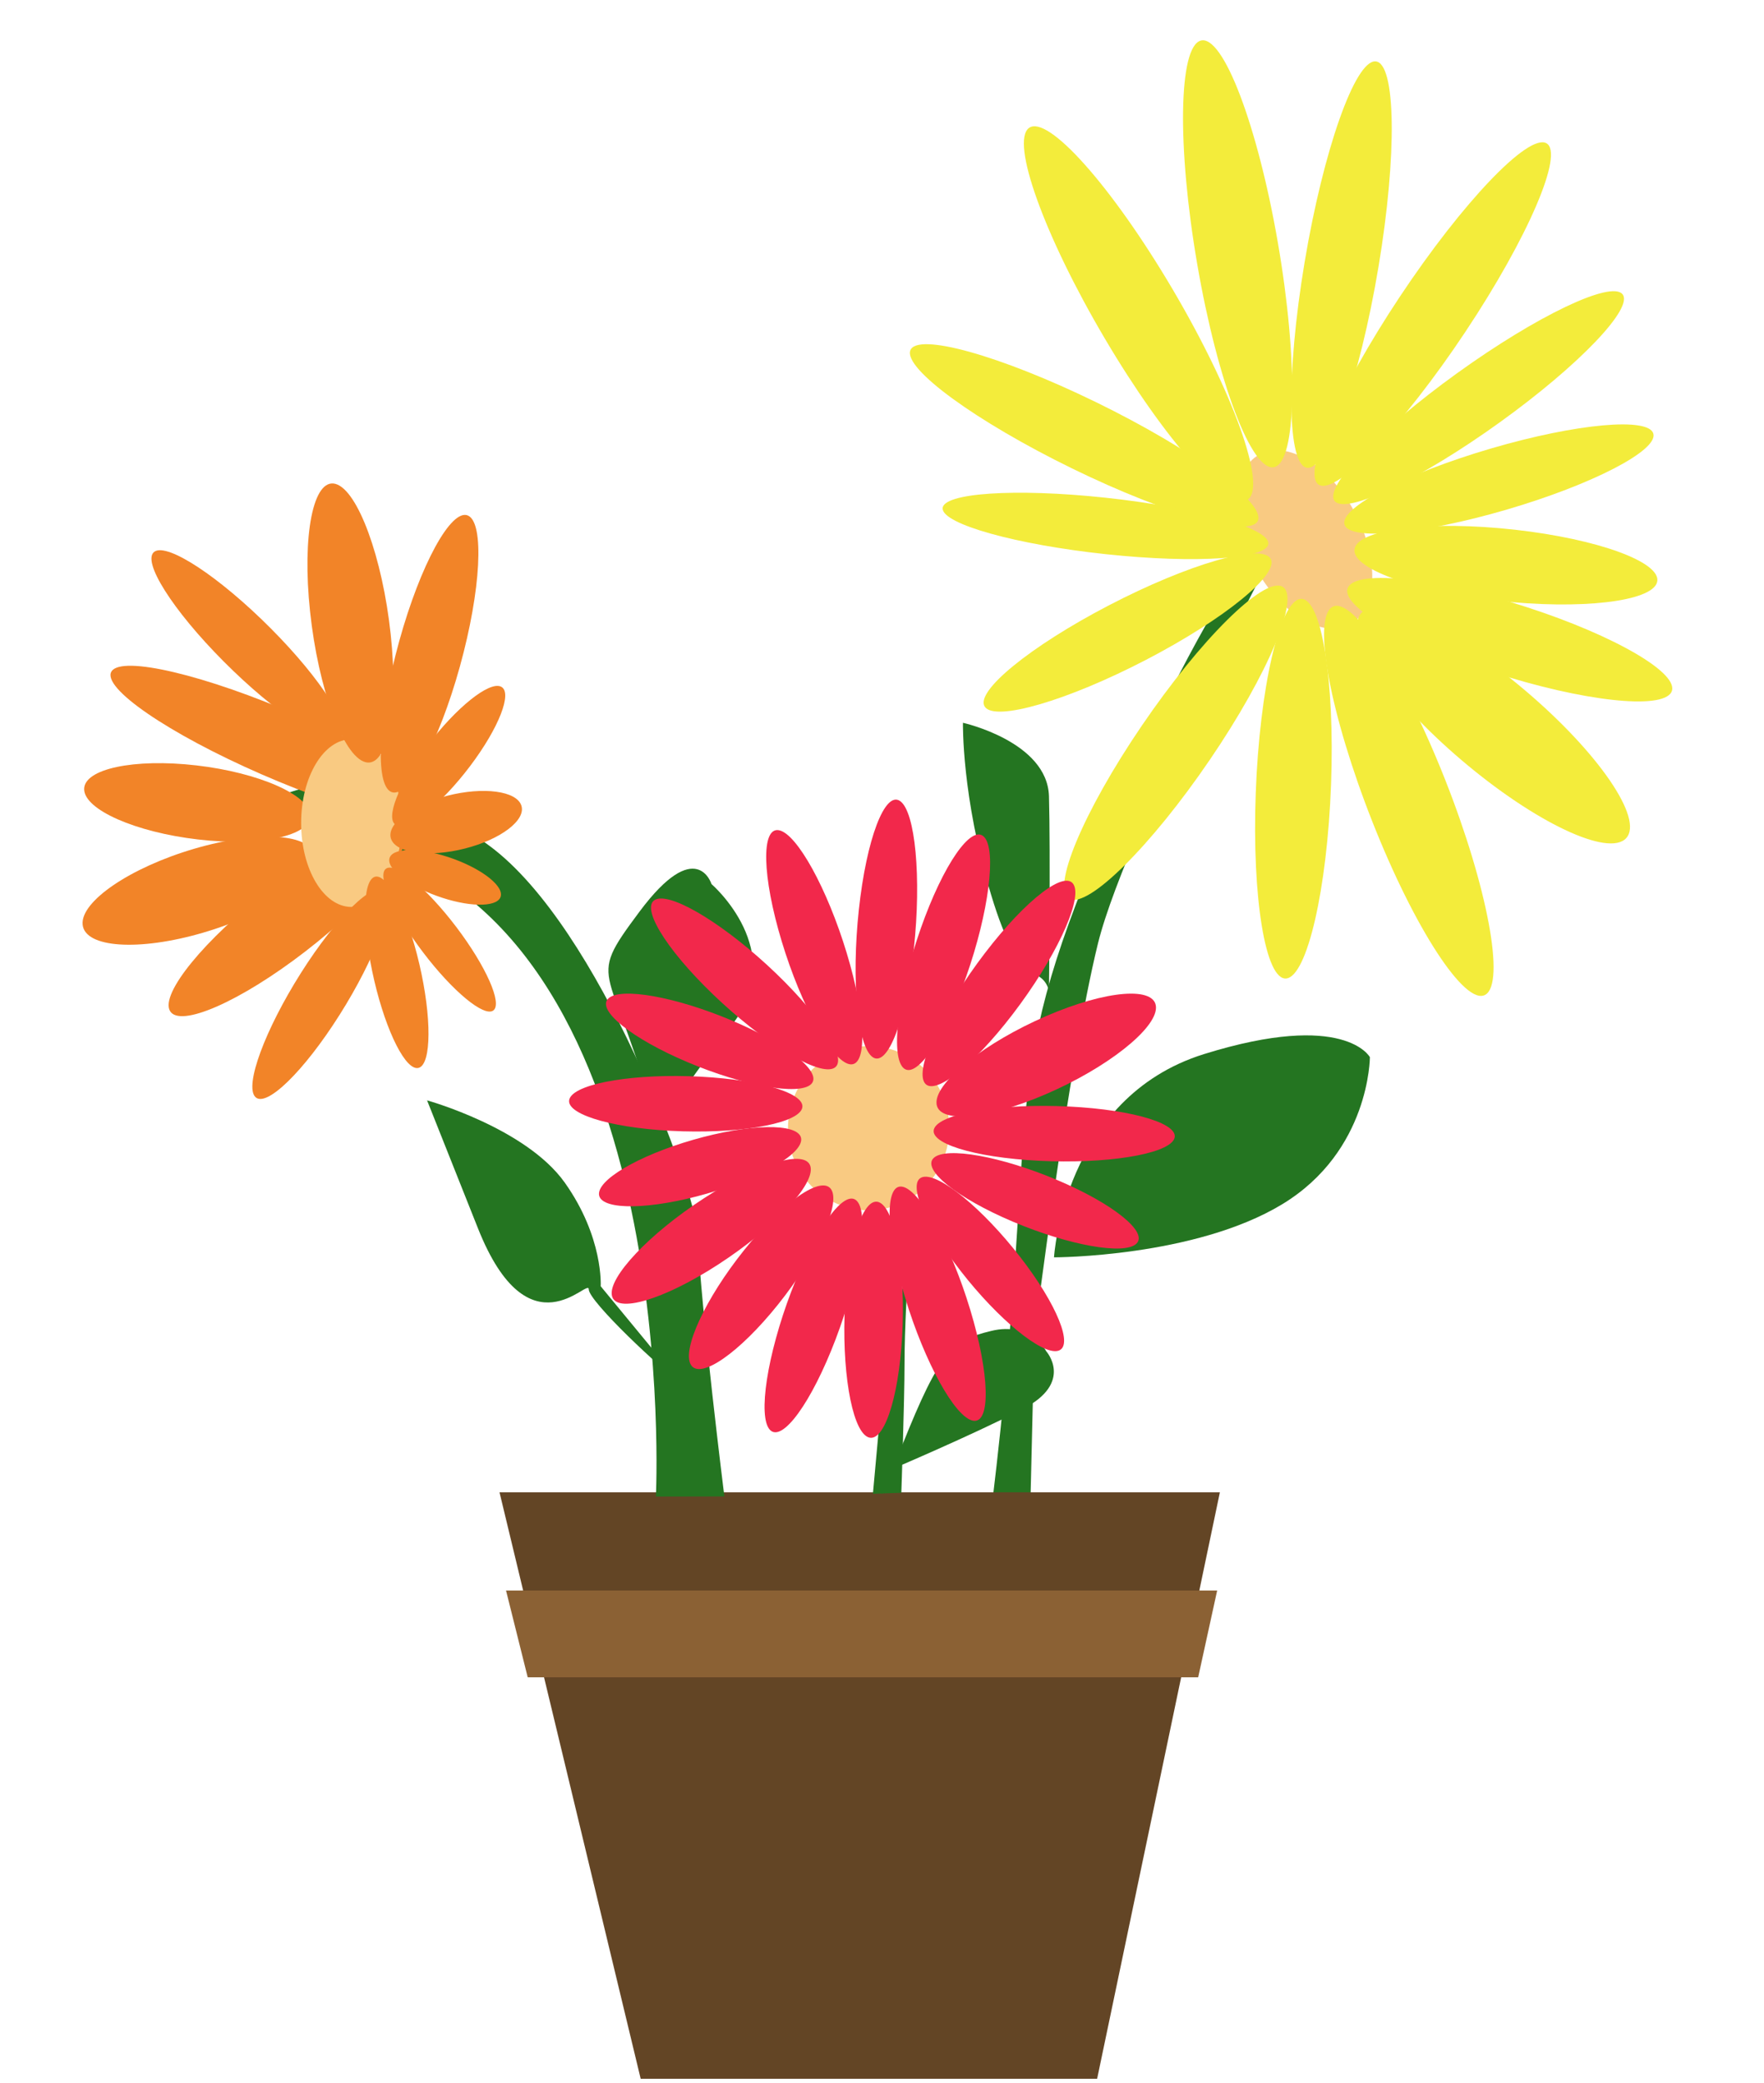 <?xml version="1.0" encoding="UTF-8" standalone="no"?>
<!-- Created with Inkscape (http://www.inkscape.org/) -->

<svg
   width="282"
   height="333"
   viewBox="0 0 74.613 88.106"
   version="1.1"
   id="svg1"
   inkscape:version="1.4 (86a8ad7, 2024-10-11)"
   sodipodi:docname="flowers-on-shelf-1.svg"
   xmlns:inkscape="http://www.inkscape.org/namespaces/inkscape"
   xmlns:sodipodi="http://sodipodi.sourceforge.net/DTD/sodipodi-0.dtd"
   xmlns="http://www.w3.org/2000/svg"
   xmlns:svg="http://www.w3.org/2000/svg">
  <sodipodi:namedview
     id="namedview1"
     pagecolor="#ffffff"
     bordercolor="#000000"
     borderopacity="0.25"
     inkscape:showpageshadow="2"
     inkscape:pageopacity="0.0"
     inkscape:pagecheckerboard="0"
     inkscape:deskcolor="#d1d1d1"
     inkscape:document-units="mm"
     inkscape:zoom="1"
     inkscape:cx="152.5"
     inkscape:cy="215.5"
     inkscape:window-width="1920"
     inkscape:window-height="1001"
     inkscape:window-x="-9"
     inkscape:window-y="-9"
     inkscape:window-maximized="1"
     inkscape:current-layer="layer6"
     showgrid="false" />
  <defs
     id="defs1" />
  <g
     inkscape:label="Layer 1"
     inkscape:groupmode="layer"
     id="layer1" />
  <g
     inkscape:groupmode="layer"
     id="layer7"
     inkscape:label="flower_">
    <path
       style="fill:#247521;fill-opacity:1;stroke:none;stroke-width:0.511;stroke-opacity:1"
       d="m 41.963,63.605 c 2.149,-17.861 0,-17.496 5.193,-29.343 5.193,-11.847 8.237,-13.851 8.237,-13.851 0,0 -7.7,14.398 -8.954,19.501 -1.253,5.103 -2.686,16.585 -2.686,16.585 l -0.179,7.472 z"
       id="path55" />
    <ellipse
       style="display:inline;fill:#f9ca82;fill-opacity:1;stroke-width:0.513"
       id="path3-8"
       cx="37.727"
       cy="46.848"
       rx="2.406"
       ry="4.072"
       transform="matrix(0.873,-0.488,0.475,0.88,0,0)" />
    <ellipse
       style="display:inline;fill:#f3ec3b;fill-opacity:1;stroke-width:0.523"
       id="path4-8"
       cx="49.961"
       cy="24.036"
       rx="1.765"
       ry="9.157"
       transform="matrix(0.966,-0.259,0.17,0.985,0,0)" />
    <ellipse
       style="display:inline;fill:#f3ec3b;fill-opacity:1;stroke-width:0.515"
       id="ellipse4-2"
       cx="43.462"
       cy="59.695"
       rx="1.777"
       ry="8.819"
       transform="matrix(0.867,-0.498,0.367,0.93,0,0)" />
    <ellipse
       style="display:inline;fill:#f3ec3b;fill-opacity:1;stroke-width:0.467"
       id="ellipse5-4"
       cx="56.578"
       cy="39.848"
       rx="1.604"
       ry="8.035"
       transform="matrix(0.993,-0.114,-0.037,0.999,0,0)" />
    <ellipse
       style="display:inline;fill:#f3ec3b;fill-opacity:1;stroke-width:0.466"
       id="ellipse6-5"
       cx="59.301"
       cy="5.933"
       rx="1.609"
       ry="7.99"
       transform="matrix(0.895,0.447,-0.563,0.827,0,0)" />
    <ellipse
       style="display:inline;fill:#f3ec3b;fill-opacity:1;stroke-width:0.401"
       id="ellipse7-5"
       cx="46.038"
       cy="-24.756"
       rx="1.394"
       ry="6.809"
       transform="matrix(0.559,0.829,-0.887,0.461,0,0)" />
    <ellipse
       style="display:inline;fill:#f3ec3b;fill-opacity:1;stroke-width:0.523"
       id="ellipse8-1"
       cx="34.928"
       cy="39.38"
       rx="1.774"
       ry="9.12"
       transform="matrix(0.806,-0.591,0.508,0.861,0,0)" />
    <ellipse
       style="display:inline;fill:#f3ec3b;fill-opacity:1;stroke-width:0.454"
       id="ellipse9-7"
       cx="3.596"
       cy="49.654"
       rx="1.49"
       ry="8.181"
       transform="matrix(0.339,-0.941,0.899,0.439,0,0)" />
    <ellipse
       style="display:inline;fill:#f3ec3b;fill-opacity:1;stroke-width:0.375"
       id="ellipse10-1"
       cx="-17.293"
       cy="46.712"
       rx="1.196"
       ry="6.931"
       transform="matrix(-0.019,-1,0.994,0.106,0,0)" />
    <ellipse
       style="display:inline;fill:#f3ec3b;fill-opacity:1;stroke-width:0.48"
       id="ellipse11-1"
       cx="58.101"
       cy="7.52"
       rx="1.565"
       ry="8.718"
       transform="matrix(0.998,0.065,-0.165,0.986,0,0)" />
    <ellipse
       style="display:inline;fill:#f3ec3b;fill-opacity:1;stroke-width:0.48"
       id="ellipse12-5"
       cx="58.013"
       cy="-17.343"
       rx="1.571"
       ry="8.675"
       transform="matrix(0.879,0.478,-0.554,0.833,0,0)" />
    <ellipse
       style="display:inline;fill:#f3ec3b;fill-opacity:1;stroke-width:0.418"
       id="ellipse13-2"
       cx="50.384"
       cy="-36.424"
       rx="1.376"
       ry="7.5"
       transform="matrix(0.655,0.756,-0.811,0.584,0,0)" />
    <ellipse
       style="display:inline;fill:#f3ec3b;fill-opacity:1;stroke-width:0.392"
       id="ellipse14-7"
       cx="37.285"
       cy="-56.604"
       rx="1.335"
       ry="6.807"
       transform="matrix(0.243,0.97,-0.96,0.281,0,0)" />
    <ellipse
       style="display:inline;fill:#f3ec3b;fill-opacity:1;stroke-width:0.41"
       id="ellipse15-6"
       cx="16.853"
       cy="-68.234"
       rx="1.548"
       ry="6.435"
       transform="matrix(-0.245,0.969,-0.994,-0.111,0,0)" />
    <ellipse
       style="display:inline;fill:#f3ec3b;fill-opacity:1;stroke-width:0.434"
       id="ellipse16-1"
       cx="6.141"
       cy="-70.08"
       rx="1.551"
       ry="7.191"
       transform="matrix(-0.454,0.891,-0.951,-0.308,0,0)" />
    <ellipse
       style="display:inline;fill:#f3ec3b;fill-opacity:1;stroke-width:0.498"
       id="ellipse17-4"
       cx="-17.506"
       cy="-67.43"
       rx="1.995"
       ry="7.355"
       transform="matrix(-0.674,0.739,-0.762,-0.647,0,0)" />
  </g>
  <g
     inkscape:groupmode="layer"
     id="layer3"
     inkscape:label="flower_yellow"
     transform="matrix(1.298,0,0,1.298,-18.1,-45.964)"
     style="display:none">
    <path
       style="fill:#2f6524;fill-opacity:1;stroke-width:0.265"
       d="m 47.831,100.185 c 1.334,-0.534 0.586,-10.128 12.237,-27.002 l 5.804,-8.406 c 0,0 -3.002,6.004 -5.003,9.206 -2.001,3.202 -5.995,9.655 -8.315,15.733 -2.311,6.055 -2.988,11.002 -2.988,11.002 z"
       id="path2"
       sodipodi:nodetypes="cscsscc" />
    <ellipse
       style="fill:#f9ca82;fill-opacity:1;stroke-width:0.34"
       id="path3"
       cx="1.438"
       cy="92.741"
       rx="1.604"
       ry="2.689"
       transform="rotate(-43.789)" />
    <ellipse
       style="fill:#f3ec3b;fill-opacity:1;stroke-width:0.347"
       id="path4"
       cx="30.885"
       cy="81.756"
       rx="1.18"
       ry="6.025"
       transform="matrix(0.868,-0.497,0.422,0.907,0,0)" />
    <ellipse
       style="fill:#f3ec3b;fill-opacity:1;stroke-width:0.341"
       id="ellipse4"
       cx="12.7"
       cy="101.432"
       rx="1.184"
       ry="5.813"
       transform="matrix(0.714,-0.7,0.6,0.8,0,0)" />
    <ellipse
       style="fill:#f3ec3b;fill-opacity:1;stroke-width:0.31"
       id="ellipse5"
       cx="49.401"
       cy="93.137"
       rx="1.073"
       ry="5.284"
       transform="matrix(0.931,-0.366,0.223,0.975,0,0)" />
    <ellipse
       style="fill:#f3ec3b;fill-opacity:1;stroke-width:0.31"
       id="ellipse6"
       cx="84.784"
       cy="59.482"
       rx="1.073"
       ry="5.284"
       transform="matrix(0.981,0.193,-0.337,0.941,0,0)" />
    <ellipse
       style="fill:#f3ec3b;fill-opacity:1;stroke-width:0.266"
       id="ellipse7"
       cx="93.477"
       cy="13.457"
       rx="0.922"
       ry="4.541"
       transform="matrix(0.76,0.65,-0.743,0.67,0,0)" />
    <ellipse
       style="fill:#f3ec3b;fill-opacity:1;stroke-width:0.347"
       id="ellipse8"
       cx="-2.899"
       cy="84.689"
       rx="1.18"
       ry="6.025"
       transform="matrix(0.632,-0.775,0.719,0.695,0,0)" />
    <ellipse
       style="fill:#f3ec3b;fill-opacity:1;stroke-width:0.301"
       id="ellipse9"
       cx="-53.132"
       cy="64.25"
       rx="0.982"
       ry="5.457"
       transform="matrix(0.089,-0.996,0.983,0.185,0,0)" />
    <ellipse
       style="fill:#f3ec3b;fill-opacity:1;stroke-width:0.248"
       id="ellipse10"
       cx="-76.166"
       cy="39.003"
       rx="0.787"
       ry="4.638"
       transform="matrix(-0.278,-0.961,0.988,-0.157,0,0)" />
    <ellipse
       style="fill:#f3ec3b;fill-opacity:1;stroke-width:0.319"
       id="ellipse11"
       cx="58.83"
       cy="70.189"
       rx="1.047"
       ry="5.736"
       transform="matrix(0.98,-0.197,0.094,0.996,0,0)" />
    <ellipse
       style="fill:#f3ec3b;fill-opacity:1;stroke-width:0.319"
       id="ellipse12"
       cx="83.131"
       cy="42.447"
       rx="1.047"
       ry="5.736"
       transform="matrix(0.974,0.227,-0.327,0.945,0,0)" />
    <ellipse
       style="fill:#f3ec3b;fill-opacity:1;stroke-width:0.277"
       id="ellipse13"
       cx="92.455"
       cy="12.645"
       rx="0.912"
       ry="4.99"
       transform="matrix(0.833,0.553,-0.639,0.769,0,0)" />
    <ellipse
       style="fill:#f3ec3b;fill-opacity:1;stroke-width:0.26"
       id="ellipse14"
       cx="90.089"
       cy="-30.335"
       rx="0.879"
       ry="4.55"
       transform="matrix(0.489,0.872,-0.857,0.516,0,0)" />
    <ellipse
       style="fill:#f3ec3b;fill-opacity:1;stroke-width:0.272"
       id="ellipse15"
       cx="75.964"
       cy="-70.979"
       rx="1.019"
       ry="4.306"
       transform="matrix(0.01,1,-0.988,0.152,0,0)" />
    <ellipse
       style="fill:#f3ec3b;fill-opacity:1;stroke-width:0.288"
       id="ellipse16"
       cx="64.692"
       cy="-85.547"
       rx="1.024"
       ry="4.805"
       transform="matrix(-0.215,0.977,-0.999,-0.047,0,0)" />
    <ellipse
       style="fill:#f3ec3b;fill-opacity:1;stroke-width:0.331"
       id="ellipse17"
       cx="33.07"
       cy="-96.099"
       rx="1.322"
       ry="4.887"
       transform="matrix(-0.468,0.884,-0.908,-0.42,0,0)" />
    <path
       style="fill:#2f6524;fill-opacity:1;stroke-width:0.346"
       d="m 58.69,87.335 c 0.361,-1.249 1.168,-1.7 3.823,-1.331 2.655,0.368 5.015,4.376 5.015,4.376 0,0 -4.137,1.9 -5.433,1.792 -1.296,-0.107 -3.327,-2.425 -3.398,-3.194 -0.071,-0.77 -0.098,-1.327 -0.098,-1.327 z"
       id="path18"
       sodipodi:nodetypes="sscsccs" />
    <path
       style="fill:#2f6524;fill-opacity:1;stroke-width:0.345"
       d="m 51.857,90.302 c 1.097,-1.89 4.48,-2.65 5.945,-2.951 1.41,-0.29 3.409,0.912 3.409,0.912 l -0.183,0.305 c 0,0 -2.561,-0.665 -4.634,-0.116 -1.997,0.751 -4.067,1.856 -5.024,3.985 z"
       id="path19"
       sodipodi:nodetypes="csccscc" />
    <path
       style="fill:#2f6524;fill-opacity:1;stroke-width:0.204"
       d="m 53.405,85.424 c 0.561,-1.682 0.713,-4.791 0.561,-6.421 -0.153,-1.631 -0.968,-4.485 -0.968,-4.485 l 0.561,-0.459 c 0,0 0.051,1.376 0.204,2.09 0.153,0.714 0.612,1.631 0.663,3.007 0.051,1.376 0,4.077 0,4.077 v 0.663 z"
       id="path32" />
    <path
       style="fill:#2f6524;fill-opacity:1;stroke-width:0.204"
       d="m 53.167,75.445 c 0,0 -4.281,-0.102 -3.466,-4.994 0.815,-4.893 0.51,-7.543 0.51,-7.543 0,0 2.548,3.16 3.771,5.096 1.223,1.937 2.242,3.466 1.427,4.994 -0.815,1.529 -2.242,2.446 -2.242,2.446 z"
       id="path21" />
    <path
       style="fill:#2f6524;fill-opacity:1;stroke-width:0.243"
       d="m 41.566,76.282 c 0,0 -3.696,3.531 -7.143,-1.284 -3.446,-4.815 -5.944,-6.791 -5.944,-6.791 0,0 4.819,0.511 7.487,1.111 2.668,0.6 4.819,1.028 5.424,3.006 0.604,1.978 0.176,3.958 0.176,3.958 z"
       id="path49" />
    <path
       style="fill:#2f6524;fill-opacity:1;stroke-width:0.364"
       d="m 37.082,91.499 c 0.145,-1.364 -0.463,-2.125 -3.201,-2.823 -2.738,-0.699 -6.64,2.274 -6.64,2.274 0,0 3.282,3.503 4.589,3.915 1.308,0.411 4.214,-1.041 4.59,-1.764 0.376,-0.723 0.625,-1.257 0.625,-1.257 z"
       id="path74"
       sodipodi:nodetypes="sscsccs" />
    <path
       style="fill:#2f6524;fill-opacity:1;stroke-width:0.204"
       d="m 40.103,97.757 c 0.102,-1.631 0.612,-7.033 0.612,-7.033 l 0.306,5.81 -0.408,2.14 z"
       id="path75" />
  </g>
  <g
     inkscape:groupmode="layer"
     id="layer4"
     inkscape:label="flower_red"
     style="display:none">
    <path
       style="fill:#2f6524;fill-opacity:1;stroke-width:0.321"
       d="m 37.704,82.915 c 0,-3.944 0.03,-10.712 1.292,-20.089 3.331,-24.755 -0.006,-31.814 -0.992,-38.082 -0.793,-5.038 2.185,5.941 2.185,6.467 0,0.526 1.906,8.101 1.59,17.549 -0.323,9.664 -0.793,11.999 -1.224,15.09 -0.416,2.988 -0.366,6.008 -1.161,13.238 -0.795,7.23 0.427,5.786 0.427,5.786 z"
       id="path5"
       sodipodi:nodetypes="csssssscc" />
    <ellipse
       style="fill:#cc1d0e;fill-opacity:1;stroke-width:0.218"
       id="path33"
       cx="44.154"
       cy="-1.719"
       rx="2.215"
       ry="10.481"
       transform="matrix(0.955,0.296,-0.33,0.944,0,0)" />
    <ellipse
       style="fill:#f3e251;fill-opacity:1;stroke-width:0.265"
       id="path34"
       cx="19.904"
       cy="39.479"
       rx="5.159"
       ry="2.117"
       transform="rotate(-31.298)" />
    <ellipse
       style="fill:#cc1d0e;fill-opacity:1;stroke-width:0.218"
       id="ellipse34"
       cx="43.666"
       cy="-23.917"
       rx="2.215"
       ry="10.481"
       transform="matrix(0.715,0.7,-0.725,0.689,0,0)" />
    <ellipse
       style="fill:#cc1d0e;fill-opacity:1;stroke-width:0.218"
       id="ellipse35"
       cx="42.15"
       cy="4.784"
       rx="2.215"
       ry="10.481"
       transform="matrix(0.715,0.7,-0.725,0.689,0,0)" />
    <ellipse
       style="fill:#cc1d0e;fill-opacity:1;stroke-width:0.207"
       id="ellipse36"
       cx="38.511"
       cy="10.524"
       rx="2.214"
       ry="9.454"
       transform="matrix(0.999,0.037,-0.058,0.998,0,0)" />
    <ellipse
       style="fill:#cc1d0e;fill-opacity:1;stroke-width:0.196"
       id="ellipse37"
       cx="44.629"
       cy="12.082"
       rx="1.99"
       ry="9.52"
       transform="matrix(0.85,0.527,-0.538,0.843,0,0)" />
    <ellipse
       style="fill:#cc1d0e;fill-opacity:1;stroke-width:0.19"
       id="ellipse38"
       cx="41.779"
       cy="27.344"
       rx="1.986"
       ry="8.877"
       transform="matrix(0.988,0.153,-0.19,0.982,0,0)" />
    <ellipse
       style="fill:#cc1d0e;fill-opacity:1;stroke-width:0.209"
       id="ellipse39"
       cx="36.024"
       cy="-38.778"
       rx="2.138"
       ry="10.002"
       transform="matrix(0.393,0.92,-0.929,0.37,0,0)" />
    <ellipse
       style="fill:#cc1d0e;fill-opacity:1;stroke-width:0.173"
       id="ellipse40"
       cx="35.872"
       cy="37.982"
       rx="1.816"
       ry="8.124"
       transform="matrix(0.989,-0.145,0.108,0.994,0,0)" />
    <ellipse
       style="fill:#cc1d0e;fill-opacity:1;stroke-width:0.209"
       id="ellipse41"
       cx="24.972"
       cy="-48.332"
       rx="2.138"
       ry="10.002"
       transform="matrix(0.068,0.998,-0.999,0.043,0,0)" />
    <ellipse
       style="fill:#cc1d0e;fill-opacity:1;stroke-width:0.162"
       id="ellipse42"
       cx="18.652"
       cy="49.751"
       rx="1.699"
       ry="7.554"
       transform="matrix(0.815,-0.579,0.562,0.827,0,0)" />
    <ellipse
       style="fill:#cc1d0e;fill-opacity:1;stroke-width:0.19"
       id="ellipse43"
       cx="-2.693"
       cy="54.504"
       rx="2.029"
       ry="8.732"
       transform="matrix(0.375,-0.927,0.887,0.462,0,0)" />
    <ellipse
       style="fill:#cc1d0e;fill-opacity:1;stroke-width:0.191"
       id="ellipse44"
       cx="33.831"
       cy="-14.818"
       rx="1.89"
       ry="9.457"
       transform="matrix(0.341,0.94,-0.963,0.269,0,0)" />
    <ellipse
       style="fill:#cc1d0e;fill-opacity:1;stroke-width:0.177"
       id="ellipse45"
       cx="23.144"
       cy="-24.565"
       rx="1.751"
       ry="8.802"
       transform="matrix(0.05,0.999,-1,-0.026,0,0)" />
    <ellipse
       style="fill:#cc1d0e;fill-opacity:1;stroke-width:0.189"
       id="ellipse46"
       cx="24.818"
       cy="27.781"
       rx="1.983"
       ry="8.798"
       transform="matrix(0.886,-0.464,0.402,0.916,0,0)" />
    <ellipse
       style="fill:#cc1d0e;fill-opacity:1;stroke-width:0.149"
       id="ellipse47"
       cx="7.304"
       cy="-33.125"
       rx="1.538"
       ry="7.109"
       transform="matrix(-0.276,0.961,-0.911,-0.413,0,0)" />
    <ellipse
       style="fill:#cc1d0e;fill-opacity:1;stroke-width:0.166"
       id="ellipse48"
       cx="9.976"
       cy="33.284"
       rx="1.745"
       ry="7.722"
       transform="matrix(0.72,-0.694,0.687,0.726,0,0)" />
    <path
       style="fill:#2f6524;fill-opacity:1;stroke-width:0.216"
       d="m 39.989,63.378 c -0.423,-1.491 1.499,-2.12 -2.097,-7.007 -3.596,-4.886 -4.442,-5.052 -4.442,-5.052 0,0 2.397,1.491 3.244,2.485 0.846,0.994 2.75,3.396 3.173,4.058 0.423,0.663 0.687,4.108 0.687,4.108 z"
       id="path48"
       sodipodi:nodetypes="cccsscc" />
    <path
       style="fill:#2f6524;fill-opacity:1;stroke-width:0.265"
       d="m 39.314,75.649 c 0.066,-1.455 5.616,-8.693 5.616,-8.693 l -1.984,4.101 -3.698,6.311 z"
       id="path50"
       sodipodi:nodetypes="ccccc" />
    <path
       style="fill:#2f6524;fill-opacity:1;stroke-width:0.265"
       d="m 43.64,69.123 c -0.529,-2.381 0.794,-6.615 2.381,-7.408 1.587,-0.794 5.556,-1.72 4.763,-1.257 -0.794,0.463 -0.992,3.175 -2.447,5.556 -1.455,2.381 -4.696,3.109 -4.696,3.109 z"
       id="path51" />
    <path
       style="fill:#2f6524;fill-opacity:1;stroke-width:0.224"
       d="m 34.311,74.448 c 1.761,-1.084 3.556,-4.388 3.102,-5.823 -0.454,-1.435 -2.234,-4.396 -2.047,-3.64 0.187,0.756 -1.346,2.478 -1.936,4.77 -0.59,2.291 0.881,4.693 0.881,4.693 z"
       id="path76" />
  </g>
  <g
     inkscape:groupmode="layer"
     id="layer5"
     inkscape:label="flower_purple"
     style="display:none">
    <path
       style="fill:#2f6524;fill-opacity:1;stroke-width:0.265"
       d="m 17.867,54.302 c 0,0 11.038,4.537 13.283,11.74 2.245,7.203 3.835,16.932 3.835,16.932 0,0 0.281,0.842 -0.281,0.935 -0.561,0.093 -0.987,-0.681 -1.086,-1.243 -0.099,-0.562 -0.397,0.099 -0.959,-4.068 -0.562,-4.167 -1.062,-5.627 -1.505,-7.276 -0.298,-1.108 -0.637,-3.584 -2.084,-6.615 -1.264,-2.649 -3.311,-4.194 -6.069,-6.427 -2.292,-1.855 -5.135,-3.978 -5.135,-3.978 z"
       id="path72"
       sodipodi:nodetypes="csccsssssc" />
    <ellipse
       style="fill:#f3e251;fill-opacity:1;stroke-width:0.287"
       id="path53"
       cx="-7.312"
       cy="58.931"
       rx="2.051"
       ry="3.506"
       transform="rotate(-21.801)" />
    <ellipse
       style="fill:#c98dc0;fill-opacity:1;stroke-width:0.234"
       id="path54"
       cx="-4.424"
       cy="49.367"
       rx="1.515"
       ry="7.305"
       transform="matrix(0.945,-0.326,0.318,0.948,0,0)" />
    <ellipse
       style="fill:#c98dc0;fill-opacity:1;stroke-width:0.19"
       id="ellipse54"
       cx="-6.814"
       cy="66.788"
       rx="1.207"
       ry="6.049"
       transform="matrix(0.913,-0.408,0.364,0.931,0,0)" />
    <ellipse
       style="fill:#c98dc0;fill-opacity:1;stroke-width:0.222"
       id="ellipse55"
       cx="12.116"
       cy="49.397"
       rx="1.514"
       ry="6.545"
       transform="matrix(0.999,-0.049,0.051,0.999,0,0)" />
    <ellipse
       style="fill:#c98dc0;fill-opacity:1;stroke-width:0.187"
       id="ellipse56"
       cx="28.483"
       cy="42.832"
       rx="1.215"
       ry="5.785"
       transform="matrix(0.955,0.296,-0.238,0.971,0,0)" />
    <ellipse
       style="fill:#c98dc0;fill-opacity:1;stroke-width:0.155"
       id="ellipse57"
       cx="40.156"
       cy="35.021"
       rx="1.006"
       ry="4.834"
       transform="matrix(0.855,0.518,-0.452,0.892,0,0)" />
    <ellipse
       style="fill:#c98dc0;fill-opacity:1;stroke-width:0.149"
       id="ellipse58"
       cx="54.396"
       cy="7.004"
       rx="1.011"
       ry="4.435"
       transform="matrix(0.456,0.89,-0.701,0.713,0,0)" />
    <ellipse
       style="fill:#c98dc0;fill-opacity:1;stroke-width:0.16"
       id="ellipse59"
       cx="62.07"
       cy="-20.076"
       rx="1.101"
       ry="4.67"
       transform="matrix(0.035,0.999,-0.932,0.362,0,0)" />
    <ellipse
       style="fill:#c98dc0;fill-opacity:1;stroke-width:0.167"
       id="ellipse60"
       cx="-21.203"
       cy="60.15"
       rx="1.052"
       ry="5.367"
       transform="matrix(0.725,-0.689,0.582,0.813,0,0)" />
    <ellipse
       style="fill:#c98dc0;fill-opacity:1;stroke-width:0.159"
       id="ellipse61"
       cx="-40.428"
       cy="39.411"
       rx="1.05"
       ry="4.877"
       transform="matrix(0.292,-0.956,0.808,0.589,0,0)" />
    <ellipse
       style="fill:#c98dc0;fill-opacity:1;stroke-width:0.146"
       id="ellipse62"
       cx="-46.742"
       cy="37.067"
       rx="0.919"
       ry="4.676"
       transform="matrix(0.268,-0.963,0.91,0.414,0,0)" />
    <ellipse
       style="fill:#c98dc0;fill-opacity:1;stroke-width:0.15"
       id="ellipse63"
       cx="-55.521"
       cy="20.271"
       rx="1.056"
       ry="4.295"
       transform="matrix(-0.021,-1,0.987,0.161,0,0)" />
    <ellipse
       style="fill:#c98dc0;fill-opacity:1;stroke-width:0.176"
       id="ellipse64"
       cx="60.493"
       cy="-32.6"
       rx="1.407"
       ry="4.443"
       transform="matrix(-0.185,0.983,-0.996,0.086,0,0)"
       inkscape:transform-center-x="0.23386084"
       inkscape:transform-center-y="-0.18708867" />
    <ellipse
       style="fill:#c98dc0;fill-opacity:1;stroke-width:0.222"
       id="ellipse65"
       cx="-24.454"
       cy="45.087"
       rx="1.514"
       ry="6.545"
       transform="matrix(0.778,-0.628,0.63,0.777,0,0)" />
    <ellipse
       style="fill:#c98dc0;fill-opacity:1;stroke-width:0.222"
       id="ellipse66"
       cx="-43.13"
       cy="31.638"
       rx="1.514"
       ry="6.545"
       transform="matrix(0.463,-0.886,0.887,0.461,0,0)" />
    <ellipse
       style="fill:#c98dc0;fill-opacity:1;stroke-width:0.194"
       id="ellipse67"
       cx="-53.638"
       cy="16.962"
       rx="1.341"
       ry="5.672"
       transform="matrix(0.166,-0.986,0.985,0.171,0,0)" />
    <ellipse
       style="fill:#c98dc0;fill-opacity:1;stroke-width:0.186"
       id="ellipse68"
       cx="-58.504"
       cy="5.521"
       rx="1.341"
       ry="5.226"
       transform="matrix(-0.046,-0.999,0.999,-0.049,0,0)" />
    <ellipse
       style="fill:#c98dc0;fill-opacity:1;stroke-width:0.176"
       id="ellipse69"
       cx="17.364"
       cy="65.564"
       rx="1.207"
       ry="5.184"
       transform="matrix(1,-0.016,-0.033,0.999,0,0)" />
    <ellipse
       style="fill:#c98dc0;fill-opacity:1;stroke-width:0.151"
       id="ellipse70"
       cx="39.739"
       cy="51.599"
       rx="1.017"
       ry="4.544"
       transform="matrix(0.896,0.444,-0.442,0.897,0,0)" />
    <ellipse
       style="fill:#c98dc0;fill-opacity:1;stroke-width:0.151"
       id="ellipse71"
       cx="53.551"
       cy="34.492"
       rx="1.017"
       ry="4.544"
       transform="matrix(0.681,0.733,-0.731,0.682,0,0)" />
    <ellipse
       style="fill:#c98dc0;fill-opacity:1;stroke-width:0.186"
       id="ellipse72"
       cx="-60.379"
       cy="-10.98"
       rx="1.341"
       ry="5.226"
       transform="matrix(-0.325,-0.946,0.945,-0.327,0,0)" />
    <path
       style="fill:#2f6524;fill-opacity:1;stroke-width:0.265"
       d="m 32.825,77.54 c 0,0 -0.033,-3.737 -1.488,-4.663 -1.455,-0.926 -2.712,-0.794 -2.712,-0.794 0,0 0.86,0.49 1.815,0.711 1.665,0.385 2.385,4.746 2.385,4.746 z"
       id="path73"
       sodipodi:nodetypes="cscsc" />
  </g>
  <g
     inkscape:groupmode="layer"
     id="layer2"
     inkscape:label="pot"
     style="display:inline">
    <path
       id="rect1"
       style="fill:#634525;fill-opacity:1;stroke-width:0.129"
       d="M 21.128,63.118 H 51.598 L 46.406,87.923 H 27.099 Z"
       sodipodi:nodetypes="ccccc" />
    <path
       id="rect2"
       style="fill:#8b6134;fill-opacity:1;stroke-width:0.129"
       d="M 21.404,67.273 H 51.483 L 50.68,70.944 H 22.321 Z"
       sodipodi:nodetypes="ccccc" />
  </g>
  <g
     inkscape:groupmode="layer"
     id="layer6"
     inkscape:label="flower_orange"
     style="display:inline">
    <path
       style="fill:#247521;fill-opacity:1;stroke-width:0.511"
       d="m 27.742,63.299 c 0,0 1.16,-23.265 -11.85,-27.425 l -5.021,-1.605 c 0,0 3.411,-3.218 9.821,1.498 4.68,3.443 8.724,14.52 8.809,16.377 0.148,3.24 1.138,11.149 1.138,11.149 z"
       id="path1"
       sodipodi:nodetypes="cscsscc" />
    <path
       style="fill:#247521;fill-opacity:1;stroke-width:0.511"
       d="m 27.815,47.83 c -1.899,-7.346 -3.166,-6.057 -0.76,-9.279 2.406,-3.222 3.039,-1.16 3.039,-1.16 0,0 3.292,2.835 0.886,5.928 -2.406,3.093 -3.166,4.511 -3.166,4.511 z"
       id="path6" />
    <path
       style="fill:#247521;fill-opacity:1;stroke-width:0.511"
       d="m 28.701,58.397 c -0.633,-0.387 -3.799,-3.351 -3.799,-3.866 0,-0.515 -2.532,2.835 -4.685,-2.577 -2.153,-5.413 -2.153,-5.413 -2.153,-5.413 0,0 4.179,1.16 5.825,3.48 1.646,2.32 1.519,4.382 1.519,4.382 z"
       id="path7" />
    <ellipse
       style="fill:#f28428;fill-opacity:1;stroke:none;stroke-width:0.408;stroke-opacity:1"
       id="path8"
       cx="-8.875"
       cy="38.6"
       rx="6.27"
       ry="1.519"
       transform="matrix(0.792,-0.611,0.497,0.868,0,0)" />
    <ellipse
       style="fill:#f28428;fill-opacity:1;stroke:none;stroke-width:0.447;stroke-opacity:1"
       id="ellipse18"
       cx="27.34"
       cy="24.435"
       rx="7.785"
       ry="1.469"
       transform="matrix(0.916,0.4,-0.54,0.842,0,0)" />
    <ellipse
       style="fill:#f28428;fill-opacity:1;stroke:none;stroke-width:0.399;stroke-opacity:1"
       id="ellipse20"
       cx="4.633"
       cy="39.171"
       rx="5.113"
       ry="1.786"
       transform="matrix(0.96,-0.281,0.101,0.995,0,0)" />
    <ellipse
       style="display:inline;fill:#f28428;fill-opacity:1;stroke:none;stroke-width:0.363;stroke-opacity:1"
       id="ellipse21"
       cx="7.734"
       cy="33.05"
       rx="4.815"
       ry="1.566"
       transform="matrix(0.993,0.115,0.02,1,0,0)" />
    <ellipse
       style="display:inline;fill:#f9ca82;fill-opacity:1;stroke:none;stroke-width:0.449;stroke-opacity:1"
       id="ellipse74"
       cx="14.865"
       cy="34.813"
       rx="2.128"
       ry="3.547" />
    <ellipse
       style="fill:#f28428;fill-opacity:1;stroke:none;stroke-width:0.344;stroke-opacity:1"
       id="ellipse22"
       cx="28.732"
       cy="12.013"
       rx="5.563"
       ry="1.217"
       transform="matrix(0.706,0.709,-0.818,0.575,0,0)" />
    <ellipse
       style="fill:#f28428;fill-opacity:1;stroke:none;stroke-width:0.428;stroke-opacity:1"
       id="ellipse23"
       cx="23.031"
       cy="-12.855"
       rx="5.919"
       ry="1.77"
       transform="matrix(0.106,0.994,-0.963,-0.269,0,0)" />
    <ellipse
       style="fill:#f28428;fill-opacity:1;stroke:none;stroke-width:0.384;stroke-opacity:1"
       id="ellipse24"
       cx="18.528"
       cy="-25.1"
       rx="6.065"
       ry="1.391"
       transform="matrix(-0.267,0.964,-0.921,-0.39,0,0)" />
    <path
       style="display:inline;fill:#247521;fill-opacity:1;stroke:none;stroke-width:0.265;stroke-opacity:1"
       d="m 44.582,53.181 c 0,0 0.397,-6.747 6.35,-8.599 5.953,-1.852 7.011,0.132 7.011,0.132 0,0 0,3.969 -3.704,6.218 -3.704,2.249 -9.657,2.249 -9.657,2.249 z"
       id="path60" />
    <path
       style="display:inline;fill:#247521;fill-opacity:1;stroke:none;stroke-width:0.265;stroke-opacity:1"
       d="m 37.637,62.177 c 0,0 -1.058,2.91 0.529,-1.058 1.587,-3.969 2.117,-4.432 3.77,-4.829 1.654,-0.397 2.315,0.86 2.315,0.86 0,0 1.191,1.323 -0.992,2.447 -2.183,1.124 -5.622,2.58 -5.622,2.58 z"
       id="path59" />
    <path
       style="display:inline;fill:#247521;fill-opacity:1;stroke:none;stroke-width:0.511;stroke-opacity:1"
       d="m 36.922,63.18 0.704,-7.732 0.76,-1.289 c 0,0 -0.127,1.998 -0.127,3.544 0,1.546 -0.135,5.437 -0.135,5.437 z"
       id="path56"
       sodipodi:nodetypes="cccscc" />
    <path
       style="display:inline;fill:#247521;fill-opacity:1;stroke:none;stroke-width:0.265;stroke-opacity:1"
       d="m 44.369,41.882 c -0.397,-1.191 -1.191,0.132 -2.447,-4.035 -1.257,-4.167 -1.191,-7.276 -1.191,-7.276 0,0 3.572,0.794 3.638,3.109 0.066,2.315 0,8.202 0,8.202 z"
       id="path58" />
    <ellipse
       style="fill:#f28428;fill-opacity:1;stroke:none;stroke-width:0.329;stroke-opacity:1"
       id="ellipse73"
       cx="-19.444"
       cy="35.034"
       rx="5.151"
       ry="1.203"
       transform="matrix(0.534,-0.845,0.683,0.731,0,0)" />
    <ellipse
       style="display:inline;fill:#f9ca82;fill-opacity:1;stroke:none;stroke-width:0.562;stroke-opacity:1"
       id="path27"
       cx="36.741"
       cy="47.718"
       rx="3.411"
       ry="3.472" />
    <ellipse
       style="fill:#f2284b;fill-opacity:1;stroke:none;stroke-width:0.36;stroke-opacity:1"
       id="ellipse83"
       cx="24.002"
       cy="66.652"
       rx="5.224"
       ry="1.418"
       transform="matrix(0.608,-0.794,0.415,0.91,0,0)" />
    <ellipse
       style="fill:#f2284b;fill-opacity:1;stroke:none;stroke-width:0.355;stroke-opacity:1"
       id="ellipse85"
       cx="1.513"
       cy="57.363"
       rx="5.171"
       ry="1.399"
       transform="matrix(0.332,-0.943,0.687,0.727,0,0)" />
    <ellipse
       style="fill:#f2284b;fill-opacity:1;stroke:none;stroke-width:0.368;stroke-opacity:1"
       id="ellipse86"
       cx="-12.105"
       cy="47.416"
       rx="5.447"
       ry="1.423"
       transform="matrix(0.107,-0.994,0.818,0.575,0,0)" />
    <ellipse
       style="fill:#f2284b;fill-opacity:1;stroke:none;stroke-width:0.355;stroke-opacity:1"
       id="ellipse87"
       cx="-37.317"
       cy="24.04"
       rx="5.171"
       ry="1.399"
       transform="matrix(-0.289,-0.957,0.984,0.181,0,0)" />
    <ellipse
       style="fill:#f2284b;fill-opacity:1;stroke:none;stroke-width:0.355;stroke-opacity:1"
       id="ellipse88"
       cx="-55.75"
       cy="-9.2"
       rx="5.171"
       ry="1.399"
       transform="matrix(-0.721,-0.693,0.946,-0.324,0,0)" />
    <ellipse
       style="fill:#f2284b;fill-opacity:1;stroke:none;stroke-width:0.323;stroke-opacity:1"
       id="ellipse89"
       cx="-57.552"
       cy="-31.532"
       rx="4.653"
       ry="1.286"
       transform="matrix(-0.921,-0.39,0.729,-0.685,0,0)" />
    <ellipse
       style="fill:#f2284b;fill-opacity:1;stroke:none;stroke-width:0.334;stroke-opacity:1"
       id="ellipse90"
       cx="-52.604"
       cy="-49.885"
       rx="4.901"
       ry="1.301"
       transform="matrix(-0.999,-0.052,0.472,-0.881,0,0)" />
    <ellipse
       style="fill:#f2284b;fill-opacity:1;stroke:none;stroke-width:0.381;stroke-opacity:1"
       id="ellipse91"
       cx="-47.998"
       cy="-63.679"
       rx="5.057"
       ry="1.647"
       transform="matrix(-0.918,0.397,-0.003,-1,0,0)" />
    <ellipse
       style="fill:#f2284b;fill-opacity:1;stroke:none;stroke-width:0.312;stroke-opacity:1"
       id="ellipse92"
       cx="-37.24"
       cy="-59.048"
       rx="4.416"
       ry="1.263"
       transform="matrix(-0.968,0.251,0.109,-0.994,0,0)" />
    <ellipse
       style="fill:#f2284b;fill-opacity:1;stroke:none;stroke-width:0.354;stroke-opacity:1"
       id="ellipse93"
       cx="-19.842"
       cy="-64.287"
       rx="5.007"
       ry="1.433"
       transform="matrix(-0.839,0.544,-0.209,-0.978,0,0)" />
    <ellipse
       style="fill:#f2284b;fill-opacity:1;stroke:none;stroke-width:0.335;stroke-opacity:1"
       id="ellipse94"
       cx="1.467"
       cy="-62.355"
       rx="4.749"
       ry="1.354"
       transform="matrix(-0.625,0.781,-0.531,-0.848,0,0)" />
    <ellipse
       style="fill:#f2284b;fill-opacity:1;stroke:none;stroke-width:0.353;stroke-opacity:1"
       id="ellipse95"
       cx="-14.157"
       cy="57.924"
       rx="5.174"
       ry="1.378"
       transform="matrix(0.356,-0.935,0.681,0.732,0,0)" />
    <ellipse
       style="fill:#f2284b;fill-opacity:1;stroke:none;stroke-width:0.34;stroke-opacity:1"
       id="ellipse96"
       cx="-69.267"
       cy="-50.841"
       rx="5.065"
       ry="1.311"
       transform="matrix(-0.999,-0.05,0.484,-0.875,0,0)" />
    <ellipse
       style="fill:#f2284b;fill-opacity:1;stroke:none;stroke-width:0.323;stroke-opacity:1"
       id="ellipse97"
       cx="-73.225"
       cy="-32.457"
       rx="4.653"
       ry="1.286"
       transform="matrix(-0.921,-0.39,0.729,-0.685,0,0)" />
    <ellipse
       style="fill:#f2284b;fill-opacity:1;stroke:none;stroke-width:0.323;stroke-opacity:1"
       id="ellipse98"
       cx="-67.76"
       cy="0.295"
       rx="4.653"
       ry="1.286"
       transform="matrix(-0.614,-0.79,0.97,-0.242,0,0)" />
    <ellipse
       style="fill:#f2284b;fill-opacity:1;stroke:none;stroke-width:0.355;stroke-opacity:1"
       id="ellipse99"
       cx="-52.936"
       cy="24.759"
       rx="5.171"
       ry="1.399"
       transform="matrix(-0.289,-0.957,0.984,0.181,0,0)" />
    <ellipse
       style="fill:#f2284b;fill-opacity:1;stroke:none;stroke-width:0.346;stroke-opacity:1"
       id="ellipse100"
       cx="-33.873"
       cy="44.654"
       rx="4.956"
       ry="1.388"
       transform="matrix(0.056,-0.998,0.87,0.493,0,0)" />
    <ellipse
       style="fill:#f28428;fill-opacity:1;stroke:none;stroke-width:0.253;stroke-opacity:1"
       id="ellipse101"
       cx="20.976"
       cy="-35.102"
       rx="3.672"
       ry="1.001"
       transform="matrix(-0.603,0.798,-0.901,-0.434,0,0)" />
    <ellipse
       style="fill:#f28428;fill-opacity:1;stroke:none;stroke-width:0.275;stroke-opacity:1"
       id="ellipse102"
       cx="-41.476"
       cy="8.381"
       rx="4.137"
       ry="1.047"
       transform="matrix(-0.203,-0.979,0.998,0.062,0,0)" />
    <ellipse
       style="fill:#f28428;fill-opacity:1;stroke:none;stroke-width:0.241;stroke-opacity:1"
       id="ellipse103"
       cx="-42.97"
       cy="-9.187"
       rx="3.761"
       ry="0.884"
       transform="matrix(-0.604,-0.797,0.801,-0.598,0,0)" />
    <ellipse
       style="fill:#f28428;fill-opacity:1;stroke:none;stroke-width:0.194;stroke-opacity:1"
       id="ellipse104"
       cx="-24.139"
       cy="-29.925"
       rx="2.482"
       ry="0.872"
       transform="matrix(-0.951,-0.31,0.138,-0.99,0,0)" />
    <ellipse
       style="fill:#f28428;fill-opacity:1;stroke:none;stroke-width:0.242;stroke-opacity:1"
       id="ellipse105"
       cx="-7.377"
       cy="-38.561"
       rx="2.845"
       ry="1.177"
       transform="matrix(-0.969,0.247,-0.315,-0.949,0,0)" />
  </g>
</svg>
